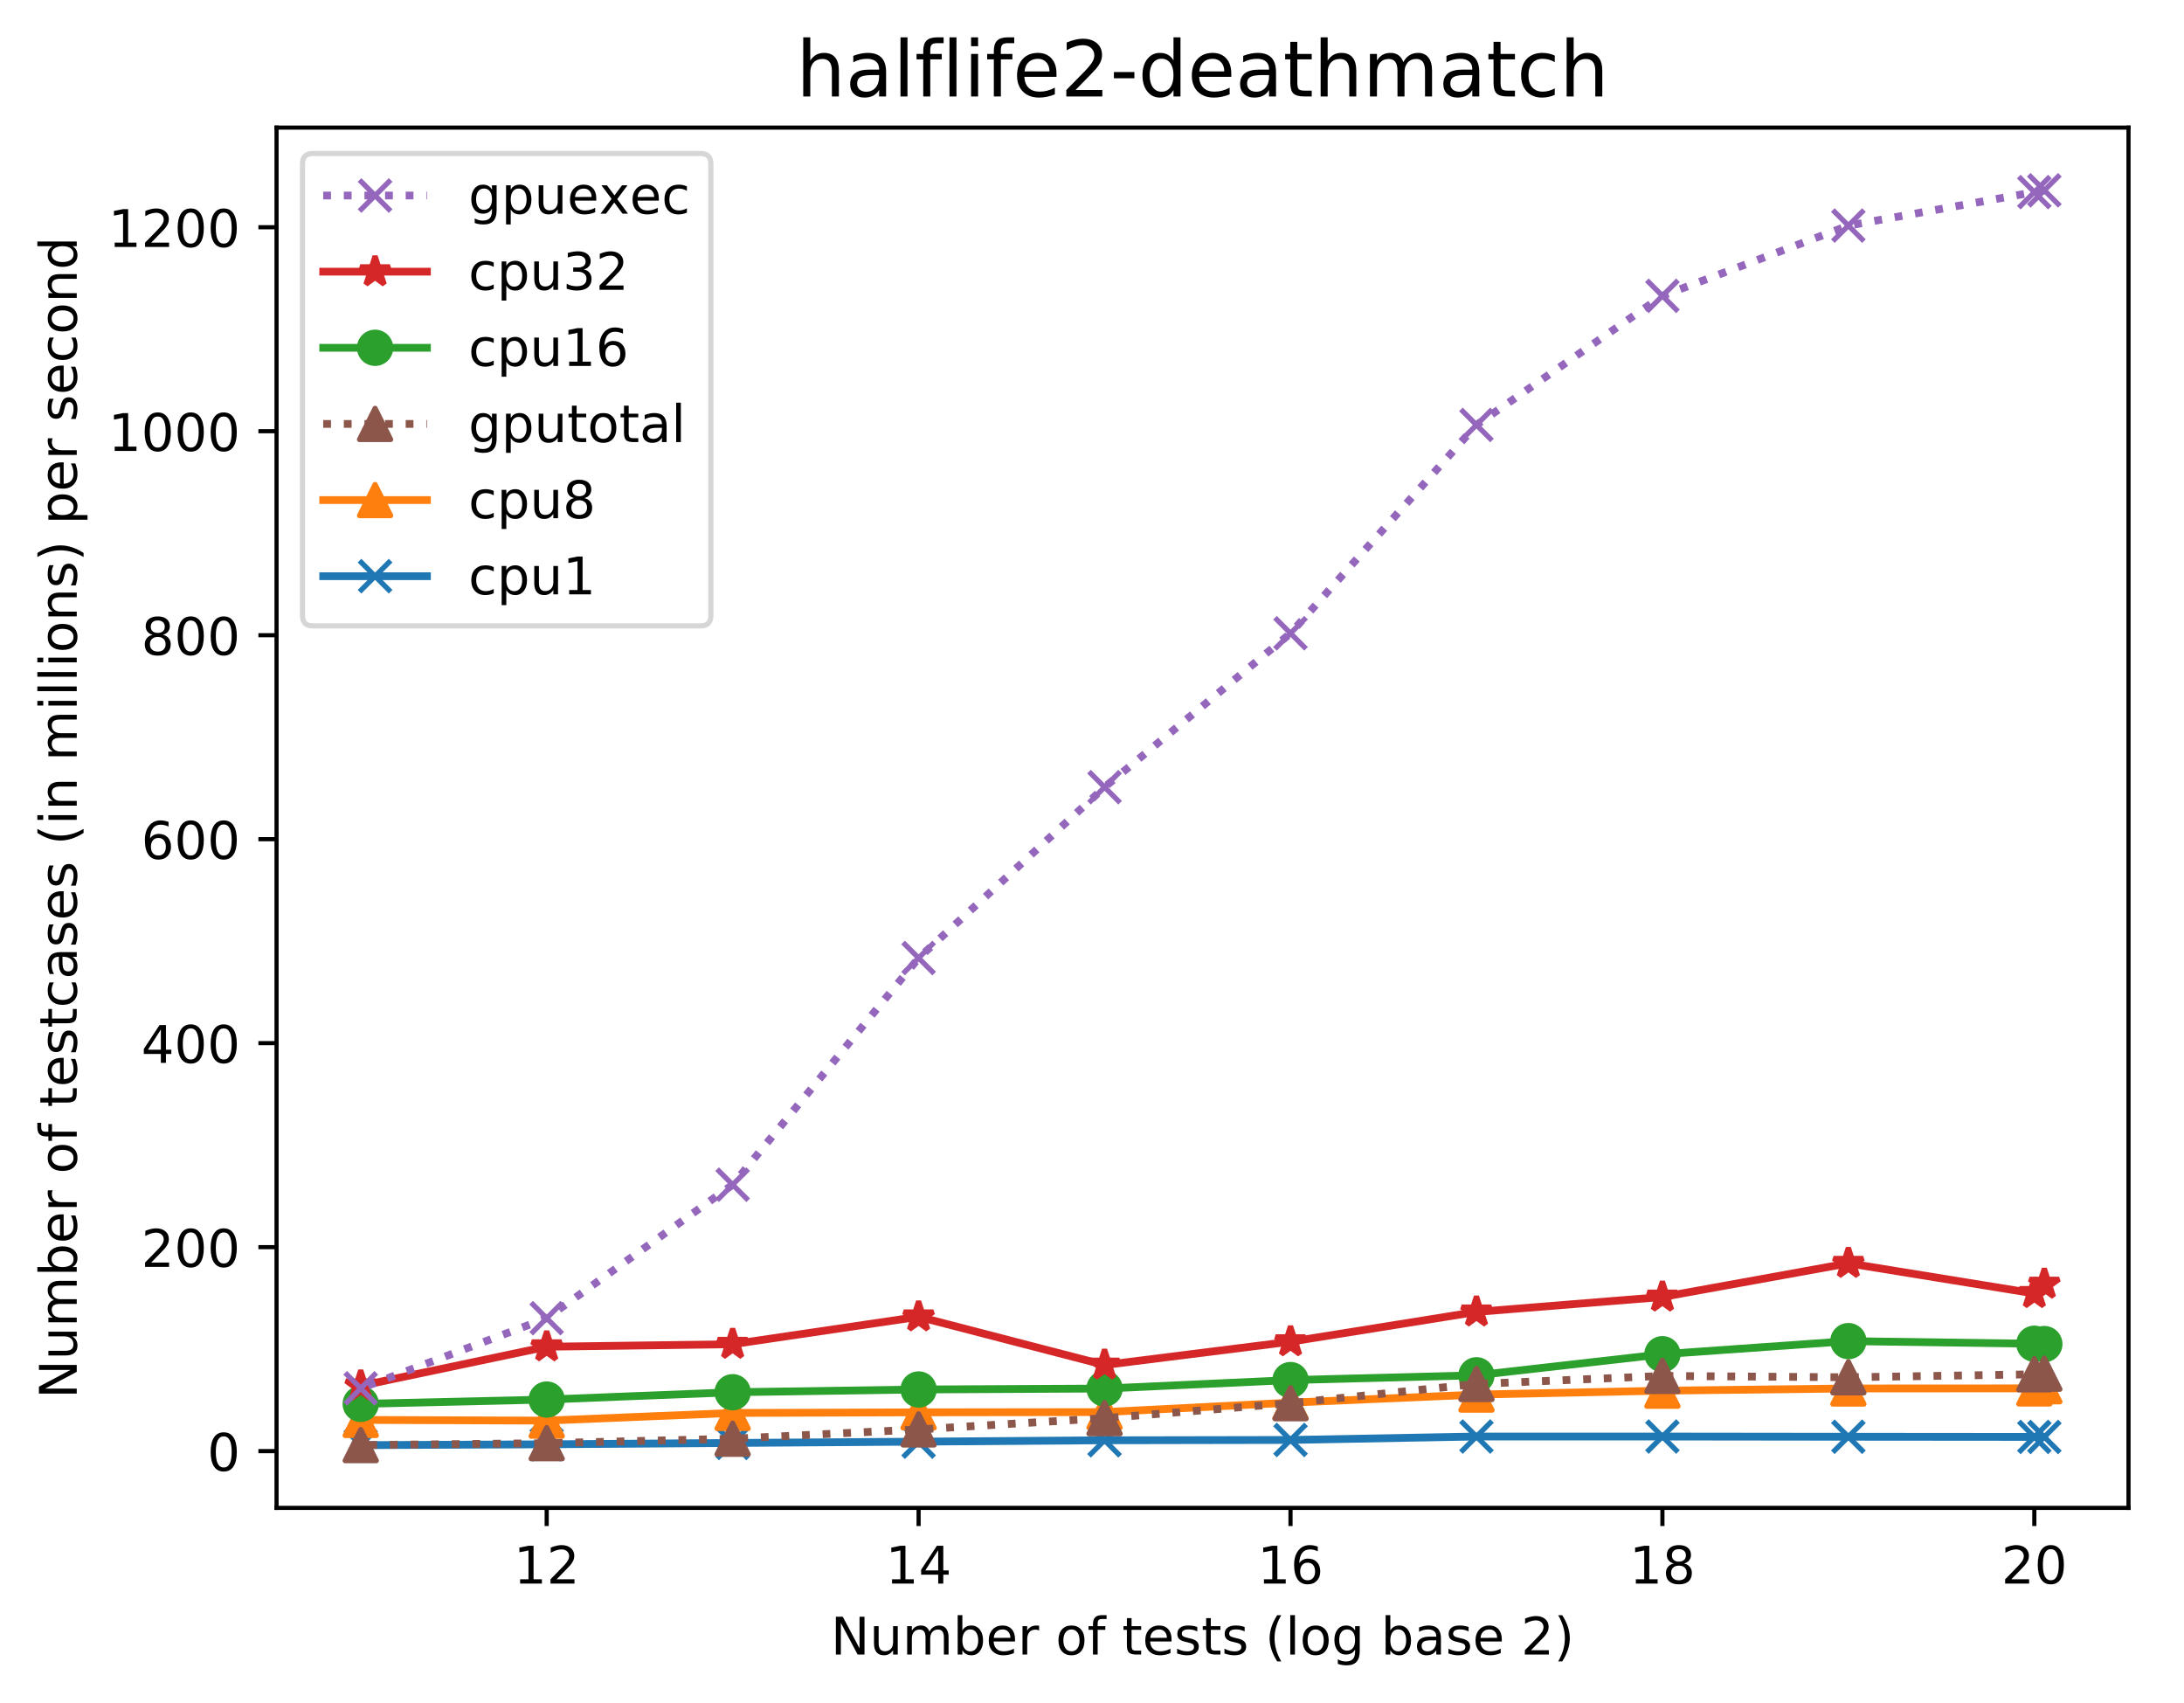 <?xml version="1.0" encoding="utf-8" standalone="no"?>
<!DOCTYPE svg PUBLIC "-//W3C//DTD SVG 1.1//EN"
  "http://www.w3.org/Graphics/SVG/1.1/DTD/svg11.dtd">
<!-- Created with matplotlib (http://matplotlib.org/) -->
<svg height="328.266pt" version="1.1" viewBox="0 0 421.148 328.266" width="421.148pt" xmlns="http://www.w3.org/2000/svg" xmlns:xlink="http://www.w3.org/1999/xlink">
 <defs>
  <style type="text/css">
*{stroke-linecap:butt;stroke-linejoin:round;}
  </style>
 </defs>
 <g id="figure_1">
  <g id="patch_1">
   <path d="M 0 328.266 
L 421.148 328.266 
L 421.148 0 
L 0 0 
z
" style="fill:#ffffff;"/>
  </g>
  <g id="axes_1">
   <g id="patch_2">
    <path d="M 53.328 290.71 
L 410.448 290.71 
L 410.448 24.598 
L 53.328 24.598 
z
" style="fill:#ffffff;"/>
   </g>
   <g id="matplotlib.axis_1">
    <g id="xtick_1">
     <g id="line2d_1">
      <defs>
       <path d="M 0 0 
L 0 3.5 
" id="m1a168ad769" style="stroke:#000000;stroke-width:0.8;"/>
      </defs>
      <g>
       <use style="stroke:#000000;stroke-width:0.8;" x="105.419" xlink:href="#m1a168ad769" y="290.71"/>
      </g>
     </g>
     <g id="text_1">
      <!-- 12 -->
      <defs>
       <path d="M 12.406 8.297 
L 28.516 8.297 
L 28.516 63.922 
L 10.984 60.406 
L 10.984 69.391 
L 28.422 72.906 
L 38.281 72.906 
L 38.281 8.297 
L 54.391 8.297 
L 54.391 0 
L 12.406 0 
z
" id="DejaVuSans-31"/>
       <path d="M 19.188 8.297 
L 53.609 8.297 
L 53.609 0 
L 7.328 0 
L 7.328 8.297 
Q 12.938 14.109 22.625 23.891 
Q 32.328 33.688 34.812 36.531 
Q 39.547 41.844 41.422 45.531 
Q 43.312 49.219 43.312 52.781 
Q 43.312 58.594 39.234 62.25 
Q 35.156 65.922 28.609 65.922 
Q 23.969 65.922 18.812 64.312 
Q 13.672 62.703 7.812 59.422 
L 7.812 69.391 
Q 13.766 71.781 18.938 73 
Q 24.125 74.219 28.422 74.219 
Q 39.75 74.219 46.484 68.547 
Q 53.219 62.891 53.219 53.422 
Q 53.219 48.922 51.531 44.891 
Q 49.859 40.875 45.406 35.406 
Q 44.188 33.984 37.641 27.219 
Q 31.109 20.453 19.188 8.297 
z
" id="DejaVuSans-32"/>
      </defs>
      <g transform="translate(99.057 305.308)scale(0.1 -0.1)">
       <use xlink:href="#DejaVuSans-31"/>
       <use x="63.623" xlink:href="#DejaVuSans-32"/>
      </g>
     </g>
    </g>
    <g id="xtick_2">
     <g id="line2d_2">
      <g>
       <use style="stroke:#000000;stroke-width:0.8;" x="177.136" xlink:href="#m1a168ad769" y="290.71"/>
      </g>
     </g>
     <g id="text_2">
      <!-- 14 -->
      <defs>
       <path d="M 37.797 64.312 
L 12.891 25.391 
L 37.797 25.391 
z
M 35.203 72.906 
L 47.609 72.906 
L 47.609 25.391 
L 58.016 25.391 
L 58.016 17.188 
L 47.609 17.188 
L 47.609 0 
L 37.797 0 
L 37.797 17.188 
L 4.891 17.188 
L 4.891 26.703 
z
" id="DejaVuSans-34"/>
      </defs>
      <g transform="translate(170.774 305.308)scale(0.1 -0.1)">
       <use xlink:href="#DejaVuSans-31"/>
       <use x="63.623" xlink:href="#DejaVuSans-34"/>
      </g>
     </g>
    </g>
    <g id="xtick_3">
     <g id="line2d_3">
      <g>
       <use style="stroke:#000000;stroke-width:0.8;" x="248.853" xlink:href="#m1a168ad769" y="290.71"/>
      </g>
     </g>
     <g id="text_3">
      <!-- 16 -->
      <defs>
       <path d="M 33.016 40.375 
Q 26.375 40.375 22.484 35.828 
Q 18.609 31.297 18.609 23.391 
Q 18.609 15.531 22.484 10.953 
Q 26.375 6.391 33.016 6.391 
Q 39.656 6.391 43.531 10.953 
Q 47.406 15.531 47.406 23.391 
Q 47.406 31.297 43.531 35.828 
Q 39.656 40.375 33.016 40.375 
z
M 52.594 71.297 
L 52.594 62.312 
Q 48.875 64.062 45.094 64.984 
Q 41.312 65.922 37.594 65.922 
Q 27.828 65.922 22.672 59.328 
Q 17.531 52.734 16.797 39.406 
Q 19.672 43.656 24.016 45.922 
Q 28.375 48.188 33.594 48.188 
Q 44.578 48.188 50.953 41.516 
Q 57.328 34.859 57.328 23.391 
Q 57.328 12.156 50.688 5.359 
Q 44.047 -1.422 33.016 -1.422 
Q 20.359 -1.422 13.672 8.266 
Q 6.984 17.969 6.984 36.375 
Q 6.984 53.656 15.188 63.938 
Q 23.391 74.219 37.203 74.219 
Q 40.922 74.219 44.703 73.484 
Q 48.484 72.75 52.594 71.297 
z
" id="DejaVuSans-36"/>
      </defs>
      <g transform="translate(242.49 305.308)scale(0.1 -0.1)">
       <use xlink:href="#DejaVuSans-31"/>
       <use x="63.623" xlink:href="#DejaVuSans-36"/>
      </g>
     </g>
    </g>
    <g id="xtick_4">
     <g id="line2d_4">
      <g>
       <use style="stroke:#000000;stroke-width:0.8;" x="320.57" xlink:href="#m1a168ad769" y="290.71"/>
      </g>
     </g>
     <g id="text_4">
      <!-- 18 -->
      <defs>
       <path d="M 31.781 34.625 
Q 24.75 34.625 20.719 30.859 
Q 16.703 27.094 16.703 20.516 
Q 16.703 13.922 20.719 10.156 
Q 24.75 6.391 31.781 6.391 
Q 38.812 6.391 42.859 10.172 
Q 46.922 13.969 46.922 20.516 
Q 46.922 27.094 42.891 30.859 
Q 38.875 34.625 31.781 34.625 
z
M 21.922 38.812 
Q 15.578 40.375 12.031 44.719 
Q 8.5 49.078 8.5 55.328 
Q 8.5 64.062 14.719 69.141 
Q 20.953 74.219 31.781 74.219 
Q 42.672 74.219 48.875 69.141 
Q 55.078 64.062 55.078 55.328 
Q 55.078 49.078 51.531 44.719 
Q 48 40.375 41.703 38.812 
Q 48.828 37.156 52.797 32.312 
Q 56.781 27.484 56.781 20.516 
Q 56.781 9.906 50.312 4.234 
Q 43.844 -1.422 31.781 -1.422 
Q 19.734 -1.422 13.25 4.234 
Q 6.781 9.906 6.781 20.516 
Q 6.781 27.484 10.781 32.312 
Q 14.797 37.156 21.922 38.812 
z
M 18.312 54.391 
Q 18.312 48.734 21.844 45.562 
Q 25.391 42.391 31.781 42.391 
Q 38.141 42.391 41.719 45.562 
Q 45.312 48.734 45.312 54.391 
Q 45.312 60.062 41.719 63.234 
Q 38.141 66.406 31.781 66.406 
Q 25.391 66.406 21.844 63.234 
Q 18.312 60.062 18.312 54.391 
z
" id="DejaVuSans-38"/>
      </defs>
      <g transform="translate(314.207 305.308)scale(0.1 -0.1)">
       <use xlink:href="#DejaVuSans-31"/>
       <use x="63.623" xlink:href="#DejaVuSans-38"/>
      </g>
     </g>
    </g>
    <g id="xtick_5">
     <g id="line2d_5">
      <g>
       <use style="stroke:#000000;stroke-width:0.8;" x="392.287" xlink:href="#m1a168ad769" y="290.71"/>
      </g>
     </g>
     <g id="text_5">
      <!-- 20 -->
      <defs>
       <path d="M 31.781 66.406 
Q 24.172 66.406 20.328 58.906 
Q 16.5 51.422 16.5 36.375 
Q 16.5 21.391 20.328 13.891 
Q 24.172 6.391 31.781 6.391 
Q 39.453 6.391 43.281 13.891 
Q 47.125 21.391 47.125 36.375 
Q 47.125 51.422 43.281 58.906 
Q 39.453 66.406 31.781 66.406 
z
M 31.781 74.219 
Q 44.047 74.219 50.516 64.516 
Q 56.984 54.828 56.984 36.375 
Q 56.984 17.969 50.516 8.266 
Q 44.047 -1.422 31.781 -1.422 
Q 19.531 -1.422 13.062 8.266 
Q 6.594 17.969 6.594 36.375 
Q 6.594 54.828 13.062 64.516 
Q 19.531 74.219 31.781 74.219 
z
" id="DejaVuSans-30"/>
      </defs>
      <g transform="translate(385.924 305.308)scale(0.1 -0.1)">
       <use xlink:href="#DejaVuSans-32"/>
       <use x="63.623" xlink:href="#DejaVuSans-30"/>
      </g>
     </g>
    </g>
    <g id="text_6">
     <!-- Number of tests (log base 2) -->
     <defs>
      <path d="M 9.812 72.906 
L 23.094 72.906 
L 55.422 11.922 
L 55.422 72.906 
L 64.984 72.906 
L 64.984 0 
L 51.703 0 
L 19.391 60.984 
L 19.391 0 
L 9.812 0 
z
" id="DejaVuSans-4e"/>
      <path d="M 8.5 21.578 
L 8.5 54.688 
L 17.484 54.688 
L 17.484 21.922 
Q 17.484 14.156 20.5 10.266 
Q 23.531 6.391 29.594 6.391 
Q 36.859 6.391 41.078 11.031 
Q 45.312 15.672 45.312 23.688 
L 45.312 54.688 
L 54.297 54.688 
L 54.297 0 
L 45.312 0 
L 45.312 8.406 
Q 42.047 3.422 37.719 1 
Q 33.406 -1.422 27.688 -1.422 
Q 18.266 -1.422 13.375 4.438 
Q 8.5 10.297 8.5 21.578 
z
M 31.109 56 
z
" id="DejaVuSans-75"/>
      <path d="M 52 44.188 
Q 55.375 50.25 60.062 53.125 
Q 64.75 56 71.094 56 
Q 79.641 56 84.281 50.016 
Q 88.922 44.047 88.922 33.016 
L 88.922 0 
L 79.891 0 
L 79.891 32.719 
Q 79.891 40.578 77.094 44.375 
Q 74.312 48.188 68.609 48.188 
Q 61.625 48.188 57.562 43.547 
Q 53.516 38.922 53.516 30.906 
L 53.516 0 
L 44.484 0 
L 44.484 32.719 
Q 44.484 40.625 41.703 44.406 
Q 38.922 48.188 33.109 48.188 
Q 26.219 48.188 22.156 43.531 
Q 18.109 38.875 18.109 30.906 
L 18.109 0 
L 9.078 0 
L 9.078 54.688 
L 18.109 54.688 
L 18.109 46.188 
Q 21.188 51.219 25.484 53.609 
Q 29.781 56 35.688 56 
Q 41.656 56 45.828 52.969 
Q 50 49.953 52 44.188 
z
" id="DejaVuSans-6d"/>
      <path d="M 48.688 27.297 
Q 48.688 37.203 44.609 42.844 
Q 40.531 48.484 33.406 48.484 
Q 26.266 48.484 22.188 42.844 
Q 18.109 37.203 18.109 27.297 
Q 18.109 17.391 22.188 11.75 
Q 26.266 6.109 33.406 6.109 
Q 40.531 6.109 44.609 11.75 
Q 48.688 17.391 48.688 27.297 
z
M 18.109 46.391 
Q 20.953 51.266 25.266 53.625 
Q 29.594 56 35.594 56 
Q 45.562 56 51.781 48.094 
Q 58.016 40.188 58.016 27.297 
Q 58.016 14.406 51.781 6.484 
Q 45.562 -1.422 35.594 -1.422 
Q 29.594 -1.422 25.266 0.953 
Q 20.953 3.328 18.109 8.203 
L 18.109 0 
L 9.078 0 
L 9.078 75.984 
L 18.109 75.984 
z
" id="DejaVuSans-62"/>
      <path d="M 56.203 29.594 
L 56.203 25.203 
L 14.891 25.203 
Q 15.484 15.922 20.484 11.062 
Q 25.484 6.203 34.422 6.203 
Q 39.594 6.203 44.453 7.469 
Q 49.312 8.734 54.109 11.281 
L 54.109 2.781 
Q 49.266 0.734 44.188 -0.344 
Q 39.109 -1.422 33.891 -1.422 
Q 20.797 -1.422 13.156 6.188 
Q 5.516 13.812 5.516 26.812 
Q 5.516 40.234 12.766 48.109 
Q 20.016 56 32.328 56 
Q 43.359 56 49.781 48.891 
Q 56.203 41.797 56.203 29.594 
z
M 47.219 32.234 
Q 47.125 39.594 43.094 43.984 
Q 39.062 48.391 32.422 48.391 
Q 24.906 48.391 20.391 44.141 
Q 15.875 39.891 15.188 32.172 
z
" id="DejaVuSans-65"/>
      <path d="M 41.109 46.297 
Q 39.594 47.172 37.812 47.578 
Q 36.031 48 33.891 48 
Q 26.266 48 22.188 43.047 
Q 18.109 38.094 18.109 28.812 
L 18.109 0 
L 9.078 0 
L 9.078 54.688 
L 18.109 54.688 
L 18.109 46.188 
Q 20.953 51.172 25.484 53.578 
Q 30.031 56 36.531 56 
Q 37.453 56 38.578 55.875 
Q 39.703 55.766 41.062 55.516 
z
" id="DejaVuSans-72"/>
      <path id="DejaVuSans-20"/>
      <path d="M 30.609 48.391 
Q 23.391 48.391 19.188 42.75 
Q 14.984 37.109 14.984 27.297 
Q 14.984 17.484 19.156 11.844 
Q 23.344 6.203 30.609 6.203 
Q 37.797 6.203 41.984 11.859 
Q 46.188 17.531 46.188 27.297 
Q 46.188 37.016 41.984 42.703 
Q 37.797 48.391 30.609 48.391 
z
M 30.609 56 
Q 42.328 56 49.016 48.375 
Q 55.719 40.766 55.719 27.297 
Q 55.719 13.875 49.016 6.219 
Q 42.328 -1.422 30.609 -1.422 
Q 18.844 -1.422 12.172 6.219 
Q 5.516 13.875 5.516 27.297 
Q 5.516 40.766 12.172 48.375 
Q 18.844 56 30.609 56 
z
" id="DejaVuSans-6f"/>
      <path d="M 37.109 75.984 
L 37.109 68.5 
L 28.516 68.5 
Q 23.688 68.5 21.797 66.547 
Q 19.922 64.594 19.922 59.516 
L 19.922 54.688 
L 34.719 54.688 
L 34.719 47.703 
L 19.922 47.703 
L 19.922 0 
L 10.891 0 
L 10.891 47.703 
L 2.297 47.703 
L 2.297 54.688 
L 10.891 54.688 
L 10.891 58.5 
Q 10.891 67.625 15.141 71.797 
Q 19.391 75.984 28.609 75.984 
z
" id="DejaVuSans-66"/>
      <path d="M 18.312 70.219 
L 18.312 54.688 
L 36.812 54.688 
L 36.812 47.703 
L 18.312 47.703 
L 18.312 18.016 
Q 18.312 11.328 20.141 9.422 
Q 21.969 7.516 27.594 7.516 
L 36.812 7.516 
L 36.812 0 
L 27.594 0 
Q 17.188 0 13.234 3.875 
Q 9.281 7.766 9.281 18.016 
L 9.281 47.703 
L 2.688 47.703 
L 2.688 54.688 
L 9.281 54.688 
L 9.281 70.219 
z
" id="DejaVuSans-74"/>
      <path d="M 44.281 53.078 
L 44.281 44.578 
Q 40.484 46.531 36.375 47.5 
Q 32.281 48.484 27.875 48.484 
Q 21.188 48.484 17.844 46.438 
Q 14.5 44.391 14.5 40.281 
Q 14.5 37.156 16.891 35.375 
Q 19.281 33.594 26.516 31.984 
L 29.594 31.297 
Q 39.156 29.25 43.188 25.516 
Q 47.219 21.781 47.219 15.094 
Q 47.219 7.469 41.188 3.016 
Q 35.156 -1.422 24.609 -1.422 
Q 20.219 -1.422 15.453 -0.562 
Q 10.688 0.297 5.422 2 
L 5.422 11.281 
Q 10.406 8.688 15.234 7.391 
Q 20.062 6.109 24.812 6.109 
Q 31.156 6.109 34.562 8.281 
Q 37.984 10.453 37.984 14.406 
Q 37.984 18.062 35.516 20.016 
Q 33.062 21.969 24.703 23.781 
L 21.578 24.516 
Q 13.234 26.266 9.516 29.906 
Q 5.812 33.547 5.812 39.891 
Q 5.812 47.609 11.281 51.797 
Q 16.75 56 26.812 56 
Q 31.781 56 36.172 55.266 
Q 40.578 54.547 44.281 53.078 
z
" id="DejaVuSans-73"/>
      <path d="M 31 75.875 
Q 24.469 64.656 21.281 53.656 
Q 18.109 42.672 18.109 31.391 
Q 18.109 20.125 21.312 9.062 
Q 24.516 -2 31 -13.188 
L 23.188 -13.188 
Q 15.875 -1.703 12.234 9.375 
Q 8.594 20.453 8.594 31.391 
Q 8.594 42.281 12.203 53.312 
Q 15.828 64.359 23.188 75.875 
z
" id="DejaVuSans-28"/>
      <path d="M 9.422 75.984 
L 18.406 75.984 
L 18.406 0 
L 9.422 0 
z
" id="DejaVuSans-6c"/>
      <path d="M 45.406 27.984 
Q 45.406 37.75 41.375 43.109 
Q 37.359 48.484 30.078 48.484 
Q 22.859 48.484 18.828 43.109 
Q 14.797 37.75 14.797 27.984 
Q 14.797 18.266 18.828 12.891 
Q 22.859 7.516 30.078 7.516 
Q 37.359 7.516 41.375 12.891 
Q 45.406 18.266 45.406 27.984 
z
M 54.391 6.781 
Q 54.391 -7.172 48.188 -13.984 
Q 42 -20.797 29.203 -20.797 
Q 24.469 -20.797 20.266 -20.094 
Q 16.062 -19.391 12.109 -17.922 
L 12.109 -9.188 
Q 16.062 -11.328 19.922 -12.344 
Q 23.781 -13.375 27.781 -13.375 
Q 36.625 -13.375 41.016 -8.766 
Q 45.406 -4.156 45.406 5.172 
L 45.406 9.625 
Q 42.625 4.781 38.281 2.391 
Q 33.938 0 27.875 0 
Q 17.828 0 11.672 7.656 
Q 5.516 15.328 5.516 27.984 
Q 5.516 40.672 11.672 48.328 
Q 17.828 56 27.875 56 
Q 33.938 56 38.281 53.609 
Q 42.625 51.219 45.406 46.391 
L 45.406 54.688 
L 54.391 54.688 
z
" id="DejaVuSans-67"/>
      <path d="M 34.281 27.484 
Q 23.391 27.484 19.188 25 
Q 14.984 22.516 14.984 16.5 
Q 14.984 11.719 18.141 8.906 
Q 21.297 6.109 26.703 6.109 
Q 34.188 6.109 38.703 11.406 
Q 43.219 16.703 43.219 25.484 
L 43.219 27.484 
z
M 52.203 31.203 
L 52.203 0 
L 43.219 0 
L 43.219 8.297 
Q 40.141 3.328 35.547 0.953 
Q 30.953 -1.422 24.312 -1.422 
Q 15.922 -1.422 10.953 3.297 
Q 6 8.016 6 15.922 
Q 6 25.141 12.172 29.828 
Q 18.359 34.516 30.609 34.516 
L 43.219 34.516 
L 43.219 35.406 
Q 43.219 41.609 39.141 45 
Q 35.062 48.391 27.688 48.391 
Q 23 48.391 18.547 47.266 
Q 14.109 46.141 10.016 43.891 
L 10.016 52.203 
Q 14.938 54.109 19.578 55.047 
Q 24.219 56 28.609 56 
Q 40.484 56 46.344 49.844 
Q 52.203 43.703 52.203 31.203 
z
" id="DejaVuSans-61"/>
      <path d="M 8.016 75.875 
L 15.828 75.875 
Q 23.141 64.359 26.781 53.312 
Q 30.422 42.281 30.422 31.391 
Q 30.422 20.453 26.781 9.375 
Q 23.141 -1.703 15.828 -13.188 
L 8.016 -13.188 
Q 14.5 -2 17.703 9.062 
Q 20.906 20.125 20.906 31.391 
Q 20.906 42.672 17.703 53.656 
Q 14.5 64.656 8.016 75.875 
z
" id="DejaVuSans-29"/>
     </defs>
     <g transform="translate(160.206 318.986)scale(0.1 -0.1)">
      <use xlink:href="#DejaVuSans-4e"/>
      <use x="74.805" xlink:href="#DejaVuSans-75"/>
      <use x="138.184" xlink:href="#DejaVuSans-6d"/>
      <use x="235.596" xlink:href="#DejaVuSans-62"/>
      <use x="299.072" xlink:href="#DejaVuSans-65"/>
      <use x="360.596" xlink:href="#DejaVuSans-72"/>
      <use x="401.709" xlink:href="#DejaVuSans-20"/>
      <use x="433.496" xlink:href="#DejaVuSans-6f"/>
      <use x="494.678" xlink:href="#DejaVuSans-66"/>
      <use x="529.883" xlink:href="#DejaVuSans-20"/>
      <use x="561.67" xlink:href="#DejaVuSans-74"/>
      <use x="600.879" xlink:href="#DejaVuSans-65"/>
      <use x="662.402" xlink:href="#DejaVuSans-73"/>
      <use x="714.502" xlink:href="#DejaVuSans-74"/>
      <use x="753.711" xlink:href="#DejaVuSans-73"/>
      <use x="805.811" xlink:href="#DejaVuSans-20"/>
      <use x="837.598" xlink:href="#DejaVuSans-28"/>
      <use x="876.611" xlink:href="#DejaVuSans-6c"/>
      <use x="904.395" xlink:href="#DejaVuSans-6f"/>
      <use x="965.576" xlink:href="#DejaVuSans-67"/>
      <use x="1029.053" xlink:href="#DejaVuSans-20"/>
      <use x="1060.84" xlink:href="#DejaVuSans-62"/>
      <use x="1124.316" xlink:href="#DejaVuSans-61"/>
      <use x="1185.596" xlink:href="#DejaVuSans-73"/>
      <use x="1237.695" xlink:href="#DejaVuSans-65"/>
      <use x="1299.219" xlink:href="#DejaVuSans-20"/>
      <use x="1331.006" xlink:href="#DejaVuSans-32"/>
      <use x="1394.629" xlink:href="#DejaVuSans-29"/>
     </g>
    </g>
   </g>
   <g id="matplotlib.axis_2">
    <g id="ytick_1">
     <g id="line2d_6">
      <defs>
       <path d="M 0 0 
L -3.5 0 
" id="m39dca566a5" style="stroke:#000000;stroke-width:0.8;"/>
      </defs>
      <g>
       <use style="stroke:#000000;stroke-width:0.8;" x="53.328" xlink:href="#m39dca566a5" y="279.765"/>
      </g>
     </g>
     <g id="text_7">
      <!-- 0 -->
      <g transform="translate(39.966 283.564)scale(0.1 -0.1)">
       <use xlink:href="#DejaVuSans-30"/>
      </g>
     </g>
    </g>
    <g id="ytick_2">
     <g id="line2d_7">
      <g>
       <use style="stroke:#000000;stroke-width:0.8;" x="53.328" xlink:href="#m39dca566a5" y="240.439"/>
      </g>
     </g>
     <g id="text_8">
      <!-- 200 -->
      <g transform="translate(27.241 244.238)scale(0.1 -0.1)">
       <use xlink:href="#DejaVuSans-32"/>
       <use x="63.623" xlink:href="#DejaVuSans-30"/>
       <use x="127.246" xlink:href="#DejaVuSans-30"/>
      </g>
     </g>
    </g>
    <g id="ytick_3">
     <g id="line2d_8">
      <g>
       <use style="stroke:#000000;stroke-width:0.8;" x="53.328" xlink:href="#m39dca566a5" y="201.114"/>
      </g>
     </g>
     <g id="text_9">
      <!-- 400 -->
      <g transform="translate(27.241 204.913)scale(0.1 -0.1)">
       <use xlink:href="#DejaVuSans-34"/>
       <use x="63.623" xlink:href="#DejaVuSans-30"/>
       <use x="127.246" xlink:href="#DejaVuSans-30"/>
      </g>
     </g>
    </g>
    <g id="ytick_4">
     <g id="line2d_9">
      <g>
       <use style="stroke:#000000;stroke-width:0.8;" x="53.328" xlink:href="#m39dca566a5" y="161.788"/>
      </g>
     </g>
     <g id="text_10">
      <!-- 600 -->
      <g transform="translate(27.241 165.587)scale(0.1 -0.1)">
       <use xlink:href="#DejaVuSans-36"/>
       <use x="63.623" xlink:href="#DejaVuSans-30"/>
       <use x="127.246" xlink:href="#DejaVuSans-30"/>
      </g>
     </g>
    </g>
    <g id="ytick_5">
     <g id="line2d_10">
      <g>
       <use style="stroke:#000000;stroke-width:0.8;" x="53.328" xlink:href="#m39dca566a5" y="122.463"/>
      </g>
     </g>
     <g id="text_11">
      <!-- 800 -->
      <g transform="translate(27.241 126.262)scale(0.1 -0.1)">
       <use xlink:href="#DejaVuSans-38"/>
       <use x="63.623" xlink:href="#DejaVuSans-30"/>
       <use x="127.246" xlink:href="#DejaVuSans-30"/>
      </g>
     </g>
    </g>
    <g id="ytick_6">
     <g id="line2d_11">
      <g>
       <use style="stroke:#000000;stroke-width:0.8;" x="53.328" xlink:href="#m39dca566a5" y="83.137"/>
      </g>
     </g>
     <g id="text_12">
      <!-- 1000 -->
      <g transform="translate(20.878 86.936)scale(0.1 -0.1)">
       <use xlink:href="#DejaVuSans-31"/>
       <use x="63.623" xlink:href="#DejaVuSans-30"/>
       <use x="127.246" xlink:href="#DejaVuSans-30"/>
       <use x="190.869" xlink:href="#DejaVuSans-30"/>
      </g>
     </g>
    </g>
    <g id="ytick_7">
     <g id="line2d_12">
      <g>
       <use style="stroke:#000000;stroke-width:0.8;" x="53.328" xlink:href="#m39dca566a5" y="43.811"/>
      </g>
     </g>
     <g id="text_13">
      <!-- 1200 -->
      <g transform="translate(20.878 47.611)scale(0.1 -0.1)">
       <use xlink:href="#DejaVuSans-31"/>
       <use x="63.623" xlink:href="#DejaVuSans-32"/>
       <use x="127.246" xlink:href="#DejaVuSans-30"/>
       <use x="190.869" xlink:href="#DejaVuSans-30"/>
      </g>
     </g>
    </g>
    <g id="text_14">
     <!-- Number of testcases (in millions) per second -->
     <defs>
      <path d="M 48.781 52.594 
L 48.781 44.188 
Q 44.969 46.297 41.141 47.344 
Q 37.312 48.391 33.406 48.391 
Q 24.656 48.391 19.812 42.844 
Q 14.984 37.312 14.984 27.297 
Q 14.984 17.281 19.812 11.734 
Q 24.656 6.203 33.406 6.203 
Q 37.312 6.203 41.141 7.25 
Q 44.969 8.297 48.781 10.406 
L 48.781 2.094 
Q 45.016 0.344 40.984 -0.531 
Q 36.969 -1.422 32.422 -1.422 
Q 20.062 -1.422 12.781 6.344 
Q 5.516 14.109 5.516 27.297 
Q 5.516 40.672 12.859 48.328 
Q 20.219 56 33.016 56 
Q 37.156 56 41.109 55.141 
Q 45.062 54.297 48.781 52.594 
z
" id="DejaVuSans-63"/>
      <path d="M 9.422 54.688 
L 18.406 54.688 
L 18.406 0 
L 9.422 0 
z
M 9.422 75.984 
L 18.406 75.984 
L 18.406 64.594 
L 9.422 64.594 
z
" id="DejaVuSans-69"/>
      <path d="M 54.891 33.016 
L 54.891 0 
L 45.906 0 
L 45.906 32.719 
Q 45.906 40.484 42.875 44.328 
Q 39.844 48.188 33.797 48.188 
Q 26.516 48.188 22.312 43.547 
Q 18.109 38.922 18.109 30.906 
L 18.109 0 
L 9.078 0 
L 9.078 54.688 
L 18.109 54.688 
L 18.109 46.188 
Q 21.344 51.125 25.703 53.562 
Q 30.078 56 35.797 56 
Q 45.219 56 50.047 50.172 
Q 54.891 44.344 54.891 33.016 
z
" id="DejaVuSans-6e"/>
      <path d="M 18.109 8.203 
L 18.109 -20.797 
L 9.078 -20.797 
L 9.078 54.688 
L 18.109 54.688 
L 18.109 46.391 
Q 20.953 51.266 25.266 53.625 
Q 29.594 56 35.594 56 
Q 45.562 56 51.781 48.094 
Q 58.016 40.188 58.016 27.297 
Q 58.016 14.406 51.781 6.484 
Q 45.562 -1.422 35.594 -1.422 
Q 29.594 -1.422 25.266 0.953 
Q 20.953 3.328 18.109 8.203 
z
M 48.688 27.297 
Q 48.688 37.203 44.609 42.844 
Q 40.531 48.484 33.406 48.484 
Q 26.266 48.484 22.188 42.844 
Q 18.109 37.203 18.109 27.297 
Q 18.109 17.391 22.188 11.75 
Q 26.266 6.109 33.406 6.109 
Q 40.531 6.109 44.609 11.75 
Q 48.688 17.391 48.688 27.297 
z
" id="DejaVuSans-70"/>
      <path d="M 45.406 46.391 
L 45.406 75.984 
L 54.391 75.984 
L 54.391 0 
L 45.406 0 
L 45.406 8.203 
Q 42.578 3.328 38.25 0.953 
Q 33.938 -1.422 27.875 -1.422 
Q 17.969 -1.422 11.734 6.484 
Q 5.516 14.406 5.516 27.297 
Q 5.516 40.188 11.734 48.094 
Q 17.969 56 27.875 56 
Q 33.938 56 38.25 53.625 
Q 42.578 51.266 45.406 46.391 
z
M 14.797 27.297 
Q 14.797 17.391 18.875 11.75 
Q 22.953 6.109 30.078 6.109 
Q 37.203 6.109 41.297 11.75 
Q 45.406 17.391 45.406 27.297 
Q 45.406 37.203 41.297 42.844 
Q 37.203 48.484 30.078 48.484 
Q 22.953 48.484 18.875 42.844 
Q 14.797 37.203 14.797 27.297 
z
" id="DejaVuSans-64"/>
     </defs>
     <g transform="translate(14.798 269.652)rotate(-90)scale(0.1 -0.1)">
      <use xlink:href="#DejaVuSans-4e"/>
      <use x="74.805" xlink:href="#DejaVuSans-75"/>
      <use x="138.184" xlink:href="#DejaVuSans-6d"/>
      <use x="235.596" xlink:href="#DejaVuSans-62"/>
      <use x="299.072" xlink:href="#DejaVuSans-65"/>
      <use x="360.596" xlink:href="#DejaVuSans-72"/>
      <use x="401.709" xlink:href="#DejaVuSans-20"/>
      <use x="433.496" xlink:href="#DejaVuSans-6f"/>
      <use x="494.678" xlink:href="#DejaVuSans-66"/>
      <use x="529.883" xlink:href="#DejaVuSans-20"/>
      <use x="561.67" xlink:href="#DejaVuSans-74"/>
      <use x="600.879" xlink:href="#DejaVuSans-65"/>
      <use x="662.402" xlink:href="#DejaVuSans-73"/>
      <use x="714.502" xlink:href="#DejaVuSans-74"/>
      <use x="753.711" xlink:href="#DejaVuSans-63"/>
      <use x="808.691" xlink:href="#DejaVuSans-61"/>
      <use x="869.971" xlink:href="#DejaVuSans-73"/>
      <use x="922.07" xlink:href="#DejaVuSans-65"/>
      <use x="983.594" xlink:href="#DejaVuSans-73"/>
      <use x="1035.693" xlink:href="#DejaVuSans-20"/>
      <use x="1067.48" xlink:href="#DejaVuSans-28"/>
      <use x="1106.494" xlink:href="#DejaVuSans-69"/>
      <use x="1134.277" xlink:href="#DejaVuSans-6e"/>
      <use x="1197.656" xlink:href="#DejaVuSans-20"/>
      <use x="1229.443" xlink:href="#DejaVuSans-6d"/>
      <use x="1326.855" xlink:href="#DejaVuSans-69"/>
      <use x="1354.639" xlink:href="#DejaVuSans-6c"/>
      <use x="1382.422" xlink:href="#DejaVuSans-6c"/>
      <use x="1410.205" xlink:href="#DejaVuSans-69"/>
      <use x="1437.988" xlink:href="#DejaVuSans-6f"/>
      <use x="1499.17" xlink:href="#DejaVuSans-6e"/>
      <use x="1562.549" xlink:href="#DejaVuSans-73"/>
      <use x="1614.648" xlink:href="#DejaVuSans-29"/>
      <use x="1653.662" xlink:href="#DejaVuSans-20"/>
      <use x="1685.449" xlink:href="#DejaVuSans-70"/>
      <use x="1748.926" xlink:href="#DejaVuSans-65"/>
      <use x="1810.449" xlink:href="#DejaVuSans-72"/>
      <use x="1851.562" xlink:href="#DejaVuSans-20"/>
      <use x="1883.35" xlink:href="#DejaVuSans-73"/>
      <use x="1935.449" xlink:href="#DejaVuSans-65"/>
      <use x="1996.973" xlink:href="#DejaVuSans-63"/>
      <use x="2051.953" xlink:href="#DejaVuSans-6f"/>
      <use x="2113.135" xlink:href="#DejaVuSans-6e"/>
      <use x="2176.514" xlink:href="#DejaVuSans-64"/>
     </g>
    </g>
   </g>
   <g id="line2d_13">
    <path clip-path="url(#paf7574d5a0)" d="M 394.215 277.04 
L 392.287 277.028 
L 356.428 276.997 
L 320.57 276.955 
L 284.711 276.953 
L 248.853 277.613 
L 212.995 277.678 
L 177.136 277.94 
L 141.278 278.192 
L 105.419 278.454 
L 69.561 278.614 
" style="fill:none;stroke:#1f77b4;stroke-linecap:square;stroke-width:1.5;"/>
    <defs>
     <path d="M -3 3 
L 3 -3 
M -3 -3 
L 3 3 
" id="m23a0f440d4" style="stroke:#1f77b4;"/>
    </defs>
    <g clip-path="url(#paf7574d5a0)">
     <use style="fill:#1f77b4;stroke:#1f77b4;" x="394.215" xlink:href="#m23a0f440d4" y="277.04"/>
     <use style="fill:#1f77b4;stroke:#1f77b4;" x="392.287" xlink:href="#m23a0f440d4" y="277.028"/>
     <use style="fill:#1f77b4;stroke:#1f77b4;" x="356.428" xlink:href="#m23a0f440d4" y="276.997"/>
     <use style="fill:#1f77b4;stroke:#1f77b4;" x="320.57" xlink:href="#m23a0f440d4" y="276.955"/>
     <use style="fill:#1f77b4;stroke:#1f77b4;" x="284.711" xlink:href="#m23a0f440d4" y="276.953"/>
     <use style="fill:#1f77b4;stroke:#1f77b4;" x="248.853" xlink:href="#m23a0f440d4" y="277.613"/>
     <use style="fill:#1f77b4;stroke:#1f77b4;" x="212.995" xlink:href="#m23a0f440d4" y="277.678"/>
     <use style="fill:#1f77b4;stroke:#1f77b4;" x="177.136" xlink:href="#m23a0f440d4" y="277.94"/>
     <use style="fill:#1f77b4;stroke:#1f77b4;" x="141.278" xlink:href="#m23a0f440d4" y="278.192"/>
     <use style="fill:#1f77b4;stroke:#1f77b4;" x="105.419" xlink:href="#m23a0f440d4" y="278.454"/>
     <use style="fill:#1f77b4;stroke:#1f77b4;" x="69.561" xlink:href="#m23a0f440d4" y="278.614"/>
    </g>
   </g>
   <g id="line2d_14">
    <path clip-path="url(#paf7574d5a0)" d="M 394.215 267.258 
L 392.287 267.669 
L 356.428 267.689 
L 320.57 268.111 
L 284.711 268.868 
L 248.853 270.416 
L 212.995 272.242 
L 177.136 272.29 
L 141.278 272.408 
L 105.419 273.887 
L 69.561 273.752 
" style="fill:none;stroke:#ff7f0e;stroke-linecap:square;stroke-width:1.5;"/>
    <defs>
     <path d="M 0 -3 
L -3 3 
L 3 3 
z
" id="m368921820a" style="stroke:#ff7f0e;stroke-linejoin:miter;"/>
    </defs>
    <g clip-path="url(#paf7574d5a0)">
     <use style="fill:#ff7f0e;stroke:#ff7f0e;stroke-linejoin:miter;" x="394.215" xlink:href="#m368921820a" y="267.258"/>
     <use style="fill:#ff7f0e;stroke:#ff7f0e;stroke-linejoin:miter;" x="392.287" xlink:href="#m368921820a" y="267.669"/>
     <use style="fill:#ff7f0e;stroke:#ff7f0e;stroke-linejoin:miter;" x="356.428" xlink:href="#m368921820a" y="267.689"/>
     <use style="fill:#ff7f0e;stroke:#ff7f0e;stroke-linejoin:miter;" x="320.57" xlink:href="#m368921820a" y="268.111"/>
     <use style="fill:#ff7f0e;stroke:#ff7f0e;stroke-linejoin:miter;" x="284.711" xlink:href="#m368921820a" y="268.868"/>
     <use style="fill:#ff7f0e;stroke:#ff7f0e;stroke-linejoin:miter;" x="248.853" xlink:href="#m368921820a" y="270.416"/>
     <use style="fill:#ff7f0e;stroke:#ff7f0e;stroke-linejoin:miter;" x="212.995" xlink:href="#m368921820a" y="272.242"/>
     <use style="fill:#ff7f0e;stroke:#ff7f0e;stroke-linejoin:miter;" x="177.136" xlink:href="#m368921820a" y="272.29"/>
     <use style="fill:#ff7f0e;stroke:#ff7f0e;stroke-linejoin:miter;" x="141.278" xlink:href="#m368921820a" y="272.408"/>
     <use style="fill:#ff7f0e;stroke:#ff7f0e;stroke-linejoin:miter;" x="105.419" xlink:href="#m368921820a" y="273.887"/>
     <use style="fill:#ff7f0e;stroke:#ff7f0e;stroke-linejoin:miter;" x="69.561" xlink:href="#m368921820a" y="273.752"/>
    </g>
   </g>
   <g id="line2d_15">
    <path clip-path="url(#paf7574d5a0)" d="M 394.215 259.127 
L 392.287 259.065 
L 356.428 258.559 
L 320.57 261.083 
L 284.711 265.146 
L 248.853 266.069 
L 212.995 267.702 
L 177.136 267.883 
L 141.278 268.415 
L 105.419 269.824 
L 69.561 270.656 
" style="fill:none;stroke:#2ca02c;stroke-linecap:square;stroke-width:1.5;"/>
    <defs>
     <path d="M 0 3 
C 0.796 3 1.559 2.684 2.121 2.121 
C 2.684 1.559 3 0.796 3 0 
C 3 -0.796 2.684 -1.559 2.121 -2.121 
C 1.559 -2.684 0.796 -3 0 -3 
C -0.796 -3 -1.559 -2.684 -2.121 -2.121 
C -2.684 -1.559 -3 -0.796 -3 0 
C -3 0.796 -2.684 1.559 -2.121 2.121 
C -1.559 2.684 -0.796 3 0 3 
z
" id="m24be14f4d4" style="stroke:#2ca02c;"/>
    </defs>
    <g clip-path="url(#paf7574d5a0)">
     <use style="fill:#2ca02c;stroke:#2ca02c;" x="394.215" xlink:href="#m24be14f4d4" y="259.127"/>
     <use style="fill:#2ca02c;stroke:#2ca02c;" x="392.287" xlink:href="#m24be14f4d4" y="259.065"/>
     <use style="fill:#2ca02c;stroke:#2ca02c;" x="356.428" xlink:href="#m24be14f4d4" y="258.559"/>
     <use style="fill:#2ca02c;stroke:#2ca02c;" x="320.57" xlink:href="#m24be14f4d4" y="261.083"/>
     <use style="fill:#2ca02c;stroke:#2ca02c;" x="284.711" xlink:href="#m24be14f4d4" y="265.146"/>
     <use style="fill:#2ca02c;stroke:#2ca02c;" x="248.853" xlink:href="#m24be14f4d4" y="266.069"/>
     <use style="fill:#2ca02c;stroke:#2ca02c;" x="212.995" xlink:href="#m24be14f4d4" y="267.702"/>
     <use style="fill:#2ca02c;stroke:#2ca02c;" x="177.136" xlink:href="#m24be14f4d4" y="267.883"/>
     <use style="fill:#2ca02c;stroke:#2ca02c;" x="141.278" xlink:href="#m24be14f4d4" y="268.415"/>
     <use style="fill:#2ca02c;stroke:#2ca02c;" x="105.419" xlink:href="#m24be14f4d4" y="269.824"/>
     <use style="fill:#2ca02c;stroke:#2ca02c;" x="69.561" xlink:href="#m24be14f4d4" y="270.656"/>
    </g>
   </g>
   <g id="line2d_16">
    <path clip-path="url(#paf7574d5a0)" d="M 394.215 247.566 
L 392.287 249.37 
L 356.428 243.553 
L 320.57 250.05 
L 284.711 252.925 
L 248.853 258.669 
L 212.995 263.163 
L 177.136 253.865 
L 141.278 259.154 
L 105.419 259.64 
L 69.561 267.175 
" style="fill:none;stroke:#d62728;stroke-linecap:square;stroke-width:1.5;"/>
    <defs>
     <path d="M 0 -3 
L -0.674 -0.927 
L -2.853 -0.927 
L -1.09 0.354 
L -1.763 2.427 
L -0 1.146 
L 1.763 2.427 
L 1.09 0.354 
L 2.853 -0.927 
L 0.674 -0.927 
z
" id="m6e2a4dfc47" style="stroke:#d62728;stroke-linejoin:bevel;"/>
    </defs>
    <g clip-path="url(#paf7574d5a0)">
     <use style="fill:#d62728;stroke:#d62728;stroke-linejoin:bevel;" x="394.215" xlink:href="#m6e2a4dfc47" y="247.566"/>
     <use style="fill:#d62728;stroke:#d62728;stroke-linejoin:bevel;" x="392.287" xlink:href="#m6e2a4dfc47" y="249.37"/>
     <use style="fill:#d62728;stroke:#d62728;stroke-linejoin:bevel;" x="356.428" xlink:href="#m6e2a4dfc47" y="243.553"/>
     <use style="fill:#d62728;stroke:#d62728;stroke-linejoin:bevel;" x="320.57" xlink:href="#m6e2a4dfc47" y="250.05"/>
     <use style="fill:#d62728;stroke:#d62728;stroke-linejoin:bevel;" x="284.711" xlink:href="#m6e2a4dfc47" y="252.925"/>
     <use style="fill:#d62728;stroke:#d62728;stroke-linejoin:bevel;" x="248.853" xlink:href="#m6e2a4dfc47" y="258.669"/>
     <use style="fill:#d62728;stroke:#d62728;stroke-linejoin:bevel;" x="212.995" xlink:href="#m6e2a4dfc47" y="263.163"/>
     <use style="fill:#d62728;stroke:#d62728;stroke-linejoin:bevel;" x="177.136" xlink:href="#m6e2a4dfc47" y="253.865"/>
     <use style="fill:#d62728;stroke:#d62728;stroke-linejoin:bevel;" x="141.278" xlink:href="#m6e2a4dfc47" y="259.154"/>
     <use style="fill:#d62728;stroke:#d62728;stroke-linejoin:bevel;" x="105.419" xlink:href="#m6e2a4dfc47" y="259.64"/>
     <use style="fill:#d62728;stroke:#d62728;stroke-linejoin:bevel;" x="69.561" xlink:href="#m6e2a4dfc47" y="267.175"/>
    </g>
   </g>
   <g id="line2d_17">
    <path clip-path="url(#paf7574d5a0)" d="M 394.215 36.694 
L 392.287 37.041 
L 356.428 43.494 
L 320.57 57.036 
L 284.711 81.929 
L 248.853 122.093 
L 212.995 151.763 
L 177.136 184.7 
L 141.278 228.401 
L 105.419 254.135 
L 69.561 267.665 
" style="fill:none;stroke:#9467bd;stroke-dasharray:1.5,2.475;stroke-dashoffset:0;stroke-width:1.5;"/>
    <defs>
     <path d="M -3 3 
L 3 -3 
M -3 -3 
L 3 3 
" id="mae34ff4177" style="stroke:#9467bd;"/>
    </defs>
    <g clip-path="url(#paf7574d5a0)">
     <use style="fill:#9467bd;stroke:#9467bd;" x="394.215" xlink:href="#mae34ff4177" y="36.694"/>
     <use style="fill:#9467bd;stroke:#9467bd;" x="392.287" xlink:href="#mae34ff4177" y="37.041"/>
     <use style="fill:#9467bd;stroke:#9467bd;" x="356.428" xlink:href="#mae34ff4177" y="43.494"/>
     <use style="fill:#9467bd;stroke:#9467bd;" x="320.57" xlink:href="#mae34ff4177" y="57.036"/>
     <use style="fill:#9467bd;stroke:#9467bd;" x="284.711" xlink:href="#mae34ff4177" y="81.929"/>
     <use style="fill:#9467bd;stroke:#9467bd;" x="248.853" xlink:href="#mae34ff4177" y="122.093"/>
     <use style="fill:#9467bd;stroke:#9467bd;" x="212.995" xlink:href="#mae34ff4177" y="151.763"/>
     <use style="fill:#9467bd;stroke:#9467bd;" x="177.136" xlink:href="#mae34ff4177" y="184.7"/>
     <use style="fill:#9467bd;stroke:#9467bd;" x="141.278" xlink:href="#mae34ff4177" y="228.401"/>
     <use style="fill:#9467bd;stroke:#9467bd;" x="105.419" xlink:href="#mae34ff4177" y="254.135"/>
     <use style="fill:#9467bd;stroke:#9467bd;" x="69.561" xlink:href="#mae34ff4177" y="267.665"/>
    </g>
   </g>
   <g id="line2d_18">
    <path clip-path="url(#paf7574d5a0)" d="M 394.215 264.837 
L 392.287 264.957 
L 356.428 265.533 
L 320.57 265.267 
L 284.711 266.82 
L 248.853 270.526 
L 212.995 273.416 
L 177.136 275.583 
L 141.278 277.377 
L 105.419 278.235 
L 69.561 278.602 
" style="fill:none;stroke:#8c564b;stroke-dasharray:1.5,2.475;stroke-dashoffset:0;stroke-width:1.5;"/>
    <defs>
     <path d="M 0 -3 
L -3 3 
L 3 3 
z
" id="m50585729ab" style="stroke:#8c564b;stroke-linejoin:miter;"/>
    </defs>
    <g clip-path="url(#paf7574d5a0)">
     <use style="fill:#8c564b;stroke:#8c564b;stroke-linejoin:miter;" x="394.215" xlink:href="#m50585729ab" y="264.837"/>
     <use style="fill:#8c564b;stroke:#8c564b;stroke-linejoin:miter;" x="392.287" xlink:href="#m50585729ab" y="264.957"/>
     <use style="fill:#8c564b;stroke:#8c564b;stroke-linejoin:miter;" x="356.428" xlink:href="#m50585729ab" y="265.533"/>
     <use style="fill:#8c564b;stroke:#8c564b;stroke-linejoin:miter;" x="320.57" xlink:href="#m50585729ab" y="265.267"/>
     <use style="fill:#8c564b;stroke:#8c564b;stroke-linejoin:miter;" x="284.711" xlink:href="#m50585729ab" y="266.82"/>
     <use style="fill:#8c564b;stroke:#8c564b;stroke-linejoin:miter;" x="248.853" xlink:href="#m50585729ab" y="270.526"/>
     <use style="fill:#8c564b;stroke:#8c564b;stroke-linejoin:miter;" x="212.995" xlink:href="#m50585729ab" y="273.416"/>
     <use style="fill:#8c564b;stroke:#8c564b;stroke-linejoin:miter;" x="177.136" xlink:href="#m50585729ab" y="275.583"/>
     <use style="fill:#8c564b;stroke:#8c564b;stroke-linejoin:miter;" x="141.278" xlink:href="#m50585729ab" y="277.377"/>
     <use style="fill:#8c564b;stroke:#8c564b;stroke-linejoin:miter;" x="105.419" xlink:href="#m50585729ab" y="278.235"/>
     <use style="fill:#8c564b;stroke:#8c564b;stroke-linejoin:miter;" x="69.561" xlink:href="#m50585729ab" y="278.602"/>
    </g>
   </g>
   <g id="patch_3">
    <path d="M 53.328 290.71 
L 53.328 24.598 
" style="fill:none;stroke:#000000;stroke-linecap:square;stroke-linejoin:miter;stroke-width:0.8;"/>
   </g>
   <g id="patch_4">
    <path d="M 410.448 290.71 
L 410.448 24.598 
" style="fill:none;stroke:#000000;stroke-linecap:square;stroke-linejoin:miter;stroke-width:0.8;"/>
   </g>
   <g id="patch_5">
    <path d="M 53.328 290.71 
L 410.448 290.71 
" style="fill:none;stroke:#000000;stroke-linecap:square;stroke-linejoin:miter;stroke-width:0.8;"/>
   </g>
   <g id="patch_6">
    <path d="M 53.328 24.598 
L 410.448 24.598 
" style="fill:none;stroke:#000000;stroke-linecap:square;stroke-linejoin:miter;stroke-width:0.8;"/>
   </g>
   <g id="text_15">
    <!-- halflife2-deathmatch -->
    <defs>
     <path d="M 54.891 33.016 
L 54.891 0 
L 45.906 0 
L 45.906 32.719 
Q 45.906 40.484 42.875 44.328 
Q 39.844 48.188 33.797 48.188 
Q 26.516 48.188 22.312 43.547 
Q 18.109 38.922 18.109 30.906 
L 18.109 0 
L 9.078 0 
L 9.078 75.984 
L 18.109 75.984 
L 18.109 46.188 
Q 21.344 51.125 25.703 53.562 
Q 30.078 56 35.797 56 
Q 45.219 56 50.047 50.172 
Q 54.891 44.344 54.891 33.016 
z
" id="DejaVuSans-68"/>
     <path d="M 4.891 31.391 
L 31.203 31.391 
L 31.203 23.391 
L 4.891 23.391 
z
" id="DejaVuSans-2d"/>
    </defs>
    <g transform="translate(153.531 18.598)scale(0.15 -0.15)">
     <use xlink:href="#DejaVuSans-68"/>
     <use x="63.379" xlink:href="#DejaVuSans-61"/>
     <use x="124.658" xlink:href="#DejaVuSans-6c"/>
     <use x="152.441" xlink:href="#DejaVuSans-66"/>
     <use x="187.646" xlink:href="#DejaVuSans-6c"/>
     <use x="215.43" xlink:href="#DejaVuSans-69"/>
     <use x="243.213" xlink:href="#DejaVuSans-66"/>
     <use x="278.418" xlink:href="#DejaVuSans-65"/>
     <use x="339.941" xlink:href="#DejaVuSans-32"/>
     <use x="403.564" xlink:href="#DejaVuSans-2d"/>
     <use x="439.648" xlink:href="#DejaVuSans-64"/>
     <use x="503.125" xlink:href="#DejaVuSans-65"/>
     <use x="564.648" xlink:href="#DejaVuSans-61"/>
     <use x="625.928" xlink:href="#DejaVuSans-74"/>
     <use x="665.137" xlink:href="#DejaVuSans-68"/>
     <use x="728.516" xlink:href="#DejaVuSans-6d"/>
     <use x="825.928" xlink:href="#DejaVuSans-61"/>
     <use x="887.207" xlink:href="#DejaVuSans-74"/>
     <use x="926.416" xlink:href="#DejaVuSans-63"/>
     <use x="981.396" xlink:href="#DejaVuSans-68"/>
    </g>
   </g>
   <g id="legend_1">
    <g id="patch_7">
     <path d="M 60.328 120.666 
L 135.08 120.666 
Q 137.08 120.666 137.08 118.666 
L 137.08 31.598 
Q 137.08 29.598 135.08 29.598 
L 60.328 29.598 
Q 58.328 29.598 58.328 31.598 
L 58.328 118.666 
Q 58.328 120.666 60.328 120.666 
z
" style="fill:#ffffff;opacity:0.8;stroke:#cccccc;stroke-linejoin:miter;"/>
    </g>
    <g id="line2d_19">
     <path d="M 62.328 37.696 
L 82.328 37.696 
" style="fill:none;stroke:#9467bd;stroke-dasharray:1.5,2.475;stroke-dashoffset:0;stroke-width:1.5;"/>
    </g>
    <g id="line2d_20">
     <g>
      <use style="fill:#9467bd;stroke:#9467bd;" x="72.328" xlink:href="#mae34ff4177" y="37.696"/>
     </g>
    </g>
    <g id="text_16">
     <!-- gpuexec -->
     <defs>
      <path d="M 54.891 54.688 
L 35.109 28.078 
L 55.906 0 
L 45.312 0 
L 29.391 21.484 
L 13.484 0 
L 2.875 0 
L 24.125 28.609 
L 4.688 54.688 
L 15.281 54.688 
L 29.781 35.203 
L 44.281 54.688 
z
" id="DejaVuSans-78"/>
     </defs>
     <g transform="translate(90.328 41.196)scale(0.1 -0.1)">
      <use xlink:href="#DejaVuSans-67"/>
      <use x="63.477" xlink:href="#DejaVuSans-70"/>
      <use x="126.953" xlink:href="#DejaVuSans-75"/>
      <use x="190.332" xlink:href="#DejaVuSans-65"/>
      <use x="251.84" xlink:href="#DejaVuSans-78"/>
      <use x="310.973" xlink:href="#DejaVuSans-65"/>
      <use x="372.496" xlink:href="#DejaVuSans-63"/>
     </g>
    </g>
    <g id="line2d_21">
     <path d="M 62.328 52.374 
L 82.328 52.374 
" style="fill:none;stroke:#d62728;stroke-linecap:square;stroke-width:1.5;"/>
    </g>
    <g id="line2d_22">
     <g>
      <use style="fill:#d62728;stroke:#d62728;stroke-linejoin:bevel;" x="72.328" xlink:href="#m6e2a4dfc47" y="52.374"/>
     </g>
    </g>
    <g id="text_17">
     <!-- cpu32 -->
     <defs>
      <path d="M 40.578 39.312 
Q 47.656 37.797 51.625 33 
Q 55.609 28.219 55.609 21.188 
Q 55.609 10.406 48.188 4.484 
Q 40.766 -1.422 27.094 -1.422 
Q 22.516 -1.422 17.656 -0.516 
Q 12.797 0.391 7.625 2.203 
L 7.625 11.719 
Q 11.719 9.328 16.594 8.109 
Q 21.484 6.891 26.812 6.891 
Q 36.078 6.891 40.938 10.547 
Q 45.797 14.203 45.797 21.188 
Q 45.797 27.641 41.281 31.266 
Q 36.766 34.906 28.719 34.906 
L 20.219 34.906 
L 20.219 43.016 
L 29.109 43.016 
Q 36.375 43.016 40.234 45.922 
Q 44.094 48.828 44.094 54.297 
Q 44.094 59.906 40.109 62.906 
Q 36.141 65.922 28.719 65.922 
Q 24.656 65.922 20.016 65.031 
Q 15.375 64.156 9.812 62.312 
L 9.812 71.094 
Q 15.438 72.656 20.344 73.438 
Q 25.25 74.219 29.594 74.219 
Q 40.828 74.219 47.359 69.109 
Q 53.906 64.016 53.906 55.328 
Q 53.906 49.266 50.438 45.094 
Q 46.969 40.922 40.578 39.312 
z
" id="DejaVuSans-33"/>
     </defs>
     <g transform="translate(90.328 55.874)scale(0.1 -0.1)">
      <use xlink:href="#DejaVuSans-63"/>
      <use x="54.98" xlink:href="#DejaVuSans-70"/>
      <use x="118.457" xlink:href="#DejaVuSans-75"/>
      <use x="181.836" xlink:href="#DejaVuSans-33"/>
      <use x="245.459" xlink:href="#DejaVuSans-32"/>
     </g>
    </g>
    <g id="line2d_23">
     <path d="M 62.328 67.052 
L 82.328 67.052 
" style="fill:none;stroke:#2ca02c;stroke-linecap:square;stroke-width:1.5;"/>
    </g>
    <g id="line2d_24">
     <g>
      <use style="fill:#2ca02c;stroke:#2ca02c;" x="72.328" xlink:href="#m24be14f4d4" y="67.052"/>
     </g>
    </g>
    <g id="text_18">
     <!-- cpu16 -->
     <g transform="translate(90.328 70.552)scale(0.1 -0.1)">
      <use xlink:href="#DejaVuSans-63"/>
      <use x="54.98" xlink:href="#DejaVuSans-70"/>
      <use x="118.457" xlink:href="#DejaVuSans-75"/>
      <use x="181.836" xlink:href="#DejaVuSans-31"/>
      <use x="245.459" xlink:href="#DejaVuSans-36"/>
     </g>
    </g>
    <g id="line2d_25">
     <path d="M 62.328 81.73 
L 82.328 81.73 
" style="fill:none;stroke:#8c564b;stroke-dasharray:1.5,2.475;stroke-dashoffset:0;stroke-width:1.5;"/>
    </g>
    <g id="line2d_26">
     <g>
      <use style="fill:#8c564b;stroke:#8c564b;stroke-linejoin:miter;" x="72.328" xlink:href="#m50585729ab" y="81.73"/>
     </g>
    </g>
    <g id="text_19">
     <!-- gputotal -->
     <g transform="translate(90.328 85.23)scale(0.1 -0.1)">
      <use xlink:href="#DejaVuSans-67"/>
      <use x="63.477" xlink:href="#DejaVuSans-70"/>
      <use x="126.953" xlink:href="#DejaVuSans-75"/>
      <use x="190.332" xlink:href="#DejaVuSans-74"/>
      <use x="229.541" xlink:href="#DejaVuSans-6f"/>
      <use x="290.723" xlink:href="#DejaVuSans-74"/>
      <use x="329.932" xlink:href="#DejaVuSans-61"/>
      <use x="391.211" xlink:href="#DejaVuSans-6c"/>
     </g>
    </g>
    <g id="line2d_27">
     <path d="M 62.328 96.409 
L 82.328 96.409 
" style="fill:none;stroke:#ff7f0e;stroke-linecap:square;stroke-width:1.5;"/>
    </g>
    <g id="line2d_28">
     <g>
      <use style="fill:#ff7f0e;stroke:#ff7f0e;stroke-linejoin:miter;" x="72.328" xlink:href="#m368921820a" y="96.409"/>
     </g>
    </g>
    <g id="text_20">
     <!-- cpu8 -->
     <g transform="translate(90.328 99.909)scale(0.1 -0.1)">
      <use xlink:href="#DejaVuSans-63"/>
      <use x="54.98" xlink:href="#DejaVuSans-70"/>
      <use x="118.457" xlink:href="#DejaVuSans-75"/>
      <use x="181.836" xlink:href="#DejaVuSans-38"/>
     </g>
    </g>
    <g id="line2d_29">
     <path d="M 62.328 111.087 
L 82.328 111.087 
" style="fill:none;stroke:#1f77b4;stroke-linecap:square;stroke-width:1.5;"/>
    </g>
    <g id="line2d_30">
     <g>
      <use style="fill:#1f77b4;stroke:#1f77b4;" x="72.328" xlink:href="#m23a0f440d4" y="111.087"/>
     </g>
    </g>
    <g id="text_21">
     <!-- cpu1 -->
     <g transform="translate(90.328 114.587)scale(0.1 -0.1)">
      <use xlink:href="#DejaVuSans-63"/>
      <use x="54.98" xlink:href="#DejaVuSans-70"/>
      <use x="118.457" xlink:href="#DejaVuSans-75"/>
      <use x="181.836" xlink:href="#DejaVuSans-31"/>
     </g>
    </g>
   </g>
  </g>
 </g>
 <defs>
  <clipPath id="paf7574d5a0">
   <rect height="266.112" width="357.12" x="53.328" y="24.598"/>
  </clipPath>
 </defs>
</svg>
